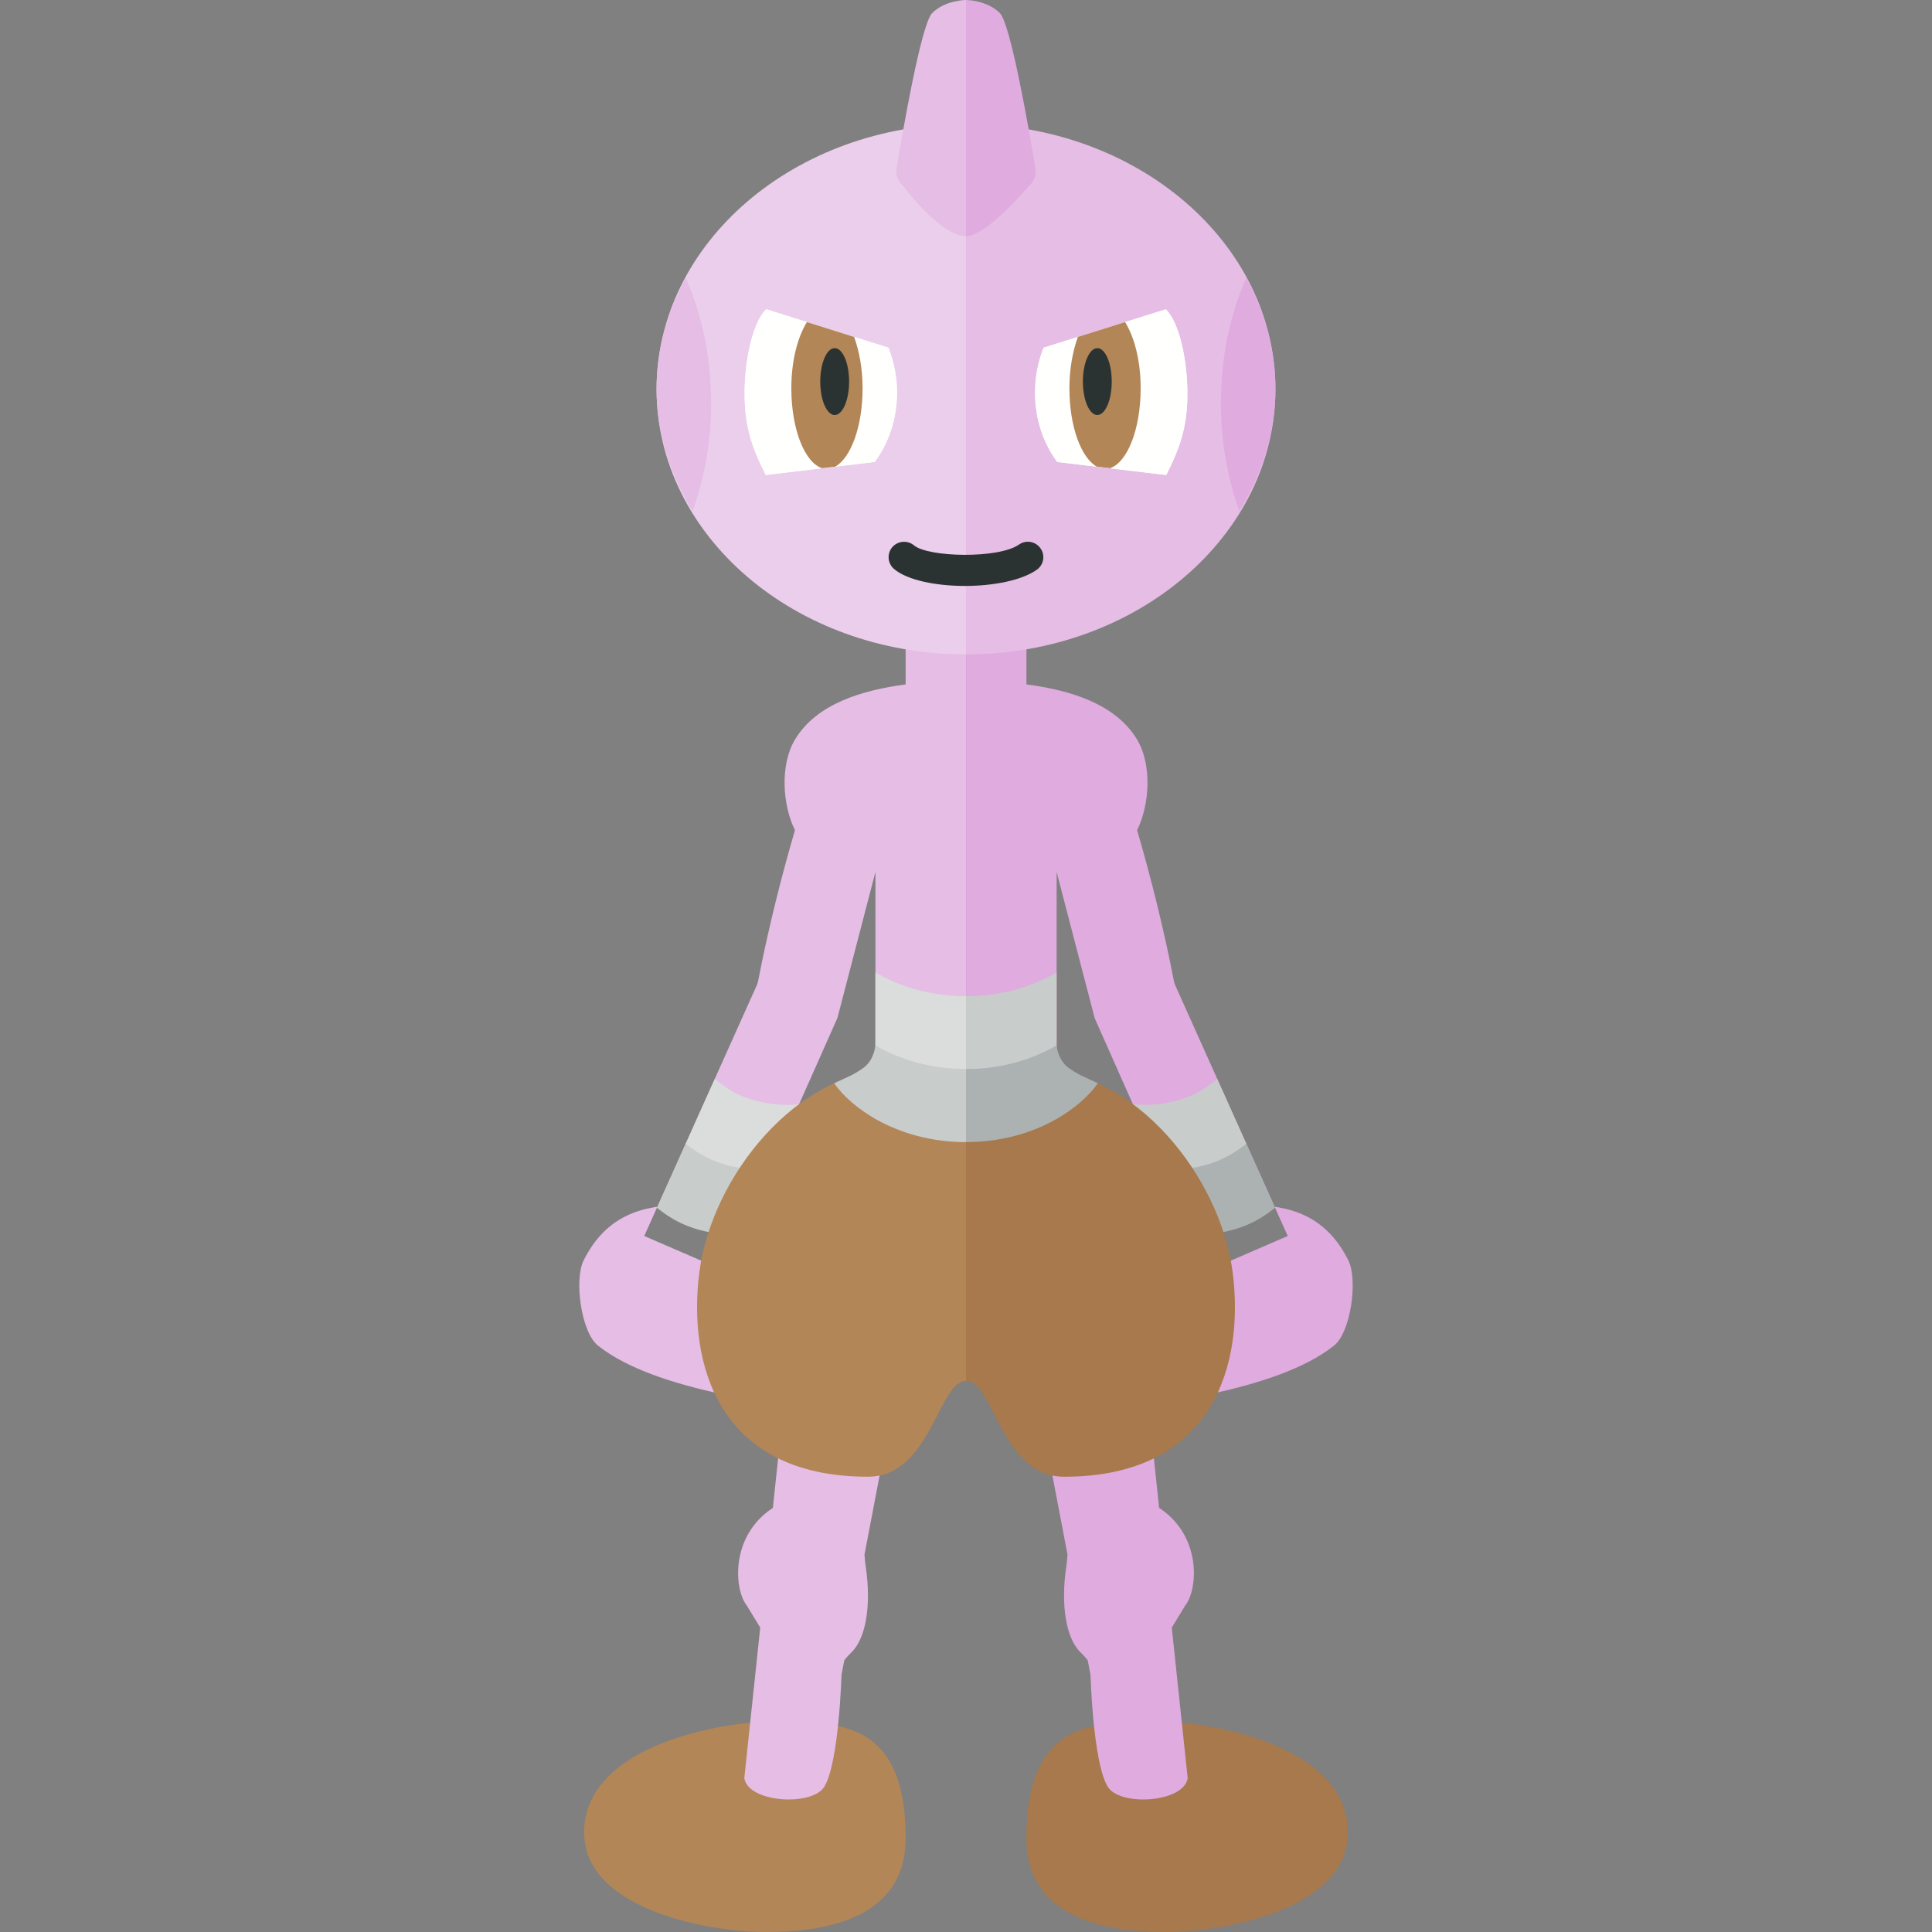 <svg xmlns="http://www.w3.org/2000/svg" width="32" height="32" viewBox="0 0 32 32"><rect x="0" y="0" width="32" height="32" fill="#808080" stroke="none"/><path fill="#E5BDE5" d="M12.009 21.051l-1.338-.579 1.882-4.194 1.318.581zM9.667 20.875c-.16.319-.042 1.192.238 1.413.496.393 1.262.628 2.012.795.805 0 .875-.926.875-1.708s-.653-1.417-1.458-1.417c-.686 0-1.289.163-1.667.917z"/><path fill="#C8CCCB" d="M11.798 19.213c-.165-.07-.302-.174-.437-.278l-.48 1.07c.139.11.289.21.461.282.308.131.629.172.941.149l.475-1.07c-.318.027-.646-.02-.96-.153z"/><path fill="#DADDDC" d="M12.255 18.139c-.158-.067-.287-.167-.417-.266l-.481 1.073c.135.104.279.197.442.267.315.134.643.173.962.147l.475-1.069c-.325.031-.66-.015-.981-.152z"/><path fill="#E5BDE5" d="M15 9.893v1.443c-.718.095-1.476.319-1.833.914-.25.417-.208 1.083 0 1.5-.506 1.725-.708 3.042-.708 3.042l1.412.067.629-2.417v4.743h1.5v-9.292h-1z"/><path fill="#B38658" d="M12.546 28.523c-1.21.097-2.902.608-2.87 1.858.032 1.25 2.055 1.619 3.016 1.619s2.308-.209 2.308-1.555-.526-1.787-1.3-1.886c-.826-.107-1.154-.036-1.154-.036z"/><path fill="#E5BDE5" d="M13.654 29.592c-.203.335-1.264.265-1.326-.14l.714-6.754 1.823.193-.927 4.849s-.041 1.451-.284 1.852zM13.006 27.638l-.636-1.044c-.209-.258-.284-1.149.43-1.618.15-.098.624-.353.624-.353.258-.209.664-.585.872-.327 0 0-.018 1.243.043 1.651.097.651 0 1.202-.243 1.428-.302.282-.419.794-.419.794-.256.21-.462-.273-.671-.531z"/><path fill="#B38658" d="M16 18.296v4.576c-.458 0-.583 1.587-1.625 1.587-2.5 0-2.983-1.897-2.792-3.382.208-1.618 1.646-3.348 3.188-3.348.713 0 1.057.151 1.229.567z"/><path fill="#DADDDC" d="M16 16.5v1.208c-.571 0-1.088-.147-1.5-.381v-1.22c.411.239.924.393 1.5.393z"/><path fill="#C8CCCB" d="M16 17.708c-.576 0-1.089-.154-1.5-.393 0 0-.019.243-.202.374-.166.119-.266.151-.482.253.161.229.406.432.684.592v.001l.002.001.008.005v-.002c.41.232.923.378 1.49.378v-1.209z"/><path fill="#E0ABDF" d="M19.991 21.051l1.338-.579-1.882-4.194-1.318.581zM22.333 20.875c.16.319.042 1.192-.238 1.413-.496.393-1.262.628-2.012.795-.805 0-.875-.926-.875-1.708s.653-1.417 1.458-1.417c.686 0 1.289.163 1.667.917z"/><path fill="#ABB2B1" d="M20.202 19.213c.165-.07.302-.174.437-.278l.48 1.07c-.139.11-.289.21-.461.282-.308.131-.629.172-.941.149l-.475-1.07c.318.027.646-.02.96-.153z"/><path fill="#C8CCCB" d="M19.745 18.139c.158-.067.287-.167.417-.266l.481 1.073c-.135.104-.279.197-.442.267-.315.134-.643.173-.962.147l-.475-1.069c.325.031.66-.015.981-.152z"/><path fill="#E0ABDF" d="M19.542 16.792s-.203-1.316-.708-3.042c.208-.417.25-1.083 0-1.5-.357-.595-1.116-.82-1.833-.914v-1.443h-1v9.292h1.5v-4.743l.629 2.417 1.412-.067z"/><path fill="#A7794C" d="M19.454 28.523c1.21.097 2.902.608 2.87 1.858-.032 1.25-2.055 1.619-3.016 1.619s-2.308-.209-2.308-1.555.526-1.787 1.3-1.886c.826-.107 1.154-.036 1.154-.036z"/><path fill="#E0ABDF" d="M18.346 29.592c.203.335 1.264.265 1.326-.14l-.714-6.754-1.823.193.927 4.849s.041 1.451.284 1.852zM18.994 27.638l.636-1.044c.209-.258.284-1.149-.43-1.618-.15-.098-.624-.353-.624-.353-.258-.209-.664-.585-.872-.327 0 0 .018 1.243-.043 1.651-.097.651 0 1.202.243 1.428.302.282.419.794.419.794.256.21.462-.273.671-.531z"/><path fill="#EBCEEB" d="M16 2.053v8.786c-2.83 0-5.125-1.967-5.125-4.393s2.295-4.393 5.125-4.393z"/><path fill="#fff" d="M14.715 5.759l-2.025-.637c-.222.22-.357.832-.357 1.4 0 .564.135.918.351 1.345l1.804-.216c.227-.303.369-.706.369-1.153 0-.266-.054-.515-.142-.739z"/><path fill="#FFFFFD" d="M14.715 5.759l-2.025-.637c-.222.22-.357.832-.357 1.4 0 .564.135.918.351 1.345l1.804-.216c.227-.303.369-.706.369-1.153 0-.266-.054-.515-.142-.739z"/><path fill="#B38658" d="M13.107 6.43c0 .686.223 1.231.509 1.325l.218-.026c.258-.146.453-.659.453-1.299 0-.327-.056-.615-.14-.85l-.782-.246c-.152.247-.258.635-.258 1.096z"/><ellipse fill="#2B3332" cx="13.825" cy="6.32" rx=".239" ry=".554"/><path fill="#E5BDE5" d="M11.472 8.463c.189-.526.306-1.129.306-1.782 0-.776-.158-1.489-.419-2.075-.304.561-.485 1.18-.485 1.84.001.731.229 1.411.598 2.017zM16 0s-.344 0-.561.217c-.182.182-.494 1.995-.589 2.574-.018.112.025.22.113.292 0 0 .613.828 1.037.828v-3.911zM21.125 6.446c0 2.426-2.295 4.393-5.125 4.393v-8.786c2.83 0 5.125 1.967 5.125 4.393z"/><path fill="#fff" d="M17.285 5.759l2.025-.636c.222.22.357.832.357 1.4 0 .564-.135.918-.351 1.345l-1.804-.216c-.227-.303-.369-.706-.369-1.153 0-.267.054-.516.142-.74z"/><path fill="#FFFFFD" d="M17.285 5.759l2.025-.636c.222.22.357.832.357 1.4 0 .564-.135.918-.351 1.345l-1.804-.216c-.227-.303-.369-.706-.369-1.153 0-.267.054-.516.142-.74z"/><path fill="#B38658" d="M18.893 6.43c0 .686-.223 1.231-.509 1.325l-.218-.026c-.258-.146-.453-.659-.453-1.299 0-.327.056-.615.14-.85l.782-.246c.152.247.258.635.258 1.096z"/><ellipse fill="#2B3332" cx="18.175" cy="6.32" rx=".239" ry=".554"/><path fill="#E0ABDF" d="M20.528 8.463c-.189-.526-.306-1.129-.306-1.782 0-.776.158-1.489.419-2.075.304.561.485 1.18.485 1.84-.001.731-.229 1.411-.598 2.017zM16 0s.344 0 .561.217c.182.182.494 1.995.589 2.574.018.112-.025.22-.113.292 0 0-.688.828-1.037.828v-3.911z"/><path fill="#2B3332" d="M15.982 9.705c-.479 0-.952-.094-1.173-.28-.108-.092-.122-.253-.031-.361.092-.108.254-.12.361-.031.234.197 1.398.225 1.738-.013.116-.082.275-.054.357.062.082.116.054.275-.063.356-.252.177-.724.267-1.189.267z"/><path fill="#A7794C" d="M17.229 17.729c1.542 0 2.979 1.729 3.188 3.348.191 1.485-.292 3.382-2.792 3.382-1.042 0-1.167-1.587-1.625-1.587v-4.576c.172-.416.516-.567 1.229-.567z"/><path fill="#C8CCCB" d="M17.5 16.107v1.22c-.412.235-.929.381-1.5.381v-1.208c.576 0 1.089-.154 1.5-.393z"/><path fill="#ABB2B1" d="M16 17.708c.576 0 1.089-.154 1.5-.393 0 0 .019.243.202.374.166.119.266.151.482.253-.161.229-.406.432-.684.592v.001l-.002.001-.008.005v-.002c-.41.232-.923.378-1.49.378v-1.209z"/></svg>